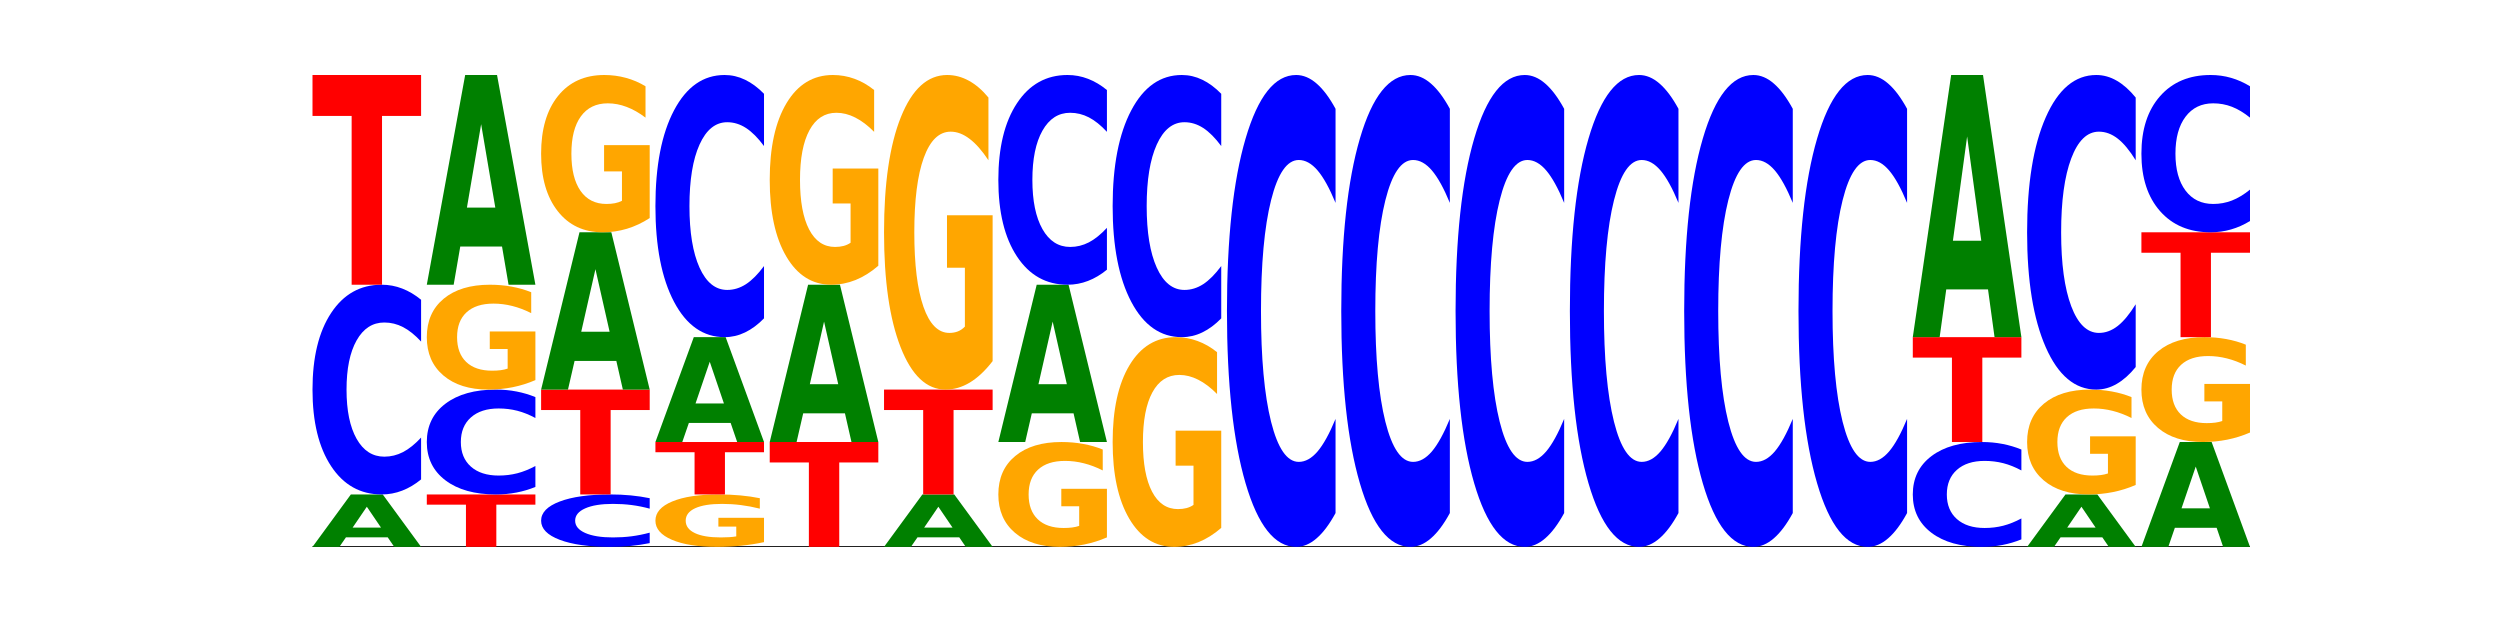 <?xml version="1.0" encoding="utf-8" standalone="no"?>
<!DOCTYPE svg PUBLIC "-//W3C//DTD SVG 1.1//EN"
  "http://www.w3.org/Graphics/SVG/1.1/DTD/svg11.dtd">
<!-- Created with matplotlib (https://matplotlib.org/) -->
<svg height="180pt" version="1.1" viewBox="0 0 720 180" width="720pt" xmlns="http://www.w3.org/2000/svg" xmlns:xlink="http://www.w3.org/1999/xlink">
 <defs>
  <style type="text/css">*{stroke-linecap:butt;stroke-linejoin:round;}</style>
 </defs>
 <g id="figure_1">
  <g id="patch_1">
   <path d="M 0 180 
L 720 180 
L 720 0 
L 0 0 
z
" style="fill:none;"/>
  </g>
  <g id="axes_1">
   <g id="line2d_1">
    <path clip-path="url(#pae1fc7424d)" d="M 90 157.5 
L 648 157.5 
" style="fill:none;stroke:#000000;stroke-linecap:square;stroke-width:0.5;"/>
   </g>
   <g id="patch_2">
    <path clip-path="url(#pae1fc7424d)" d="M 111.664 154.749 
L 99.636 154.749 
L 97.737 157.5 
L 90 157.5 
L 101.049 142.4 
L 110.225 142.4 
L 121.274 157.5 
L 113.544 157.5 
z
M 101.554 151.947 
L 109.726 151.947 
L 105.647 145.94 
z
" style="fill:#008000;"/>
   </g>
   <g id="patch_3">
    <path clip-path="url(#pae1fc7424d)" d="M 121.274 138.071 
Q 118.658 140.217 115.829 141.302 
Q 113.001 142.4 109.92 142.4 
Q 100.732 142.4 95.366 134.265 
Q 90 126.13 90 112.219 
Q 90 98.257 95.366 90.135 
Q 100.732 82 109.92 82 
Q 113.001 82 115.829 83.098 
Q 118.658 84.183 121.274 86.329 
L 121.274 98.37 
Q 118.635 95.525 116.074 94.202 
Q 113.513 92.88 110.684 92.88 
Q 105.61 92.88 102.702 98.033 
Q 99.802 103.173 99.802 112.219 
Q 99.802 121.227 102.702 126.38 
Q 105.61 131.52 110.684 131.52 
Q 113.513 131.52 116.074 130.198 
Q 118.635 128.863 121.274 126.018 
z
" style="fill:#0000ff;"/>
   </g>
   <g id="patch_4">
    <path clip-path="url(#pae1fc7424d)" d="M 90 21.6 
L 121.274 21.6 
L 121.274 33.38 
L 110.023 33.38 
L 110.023 82 
L 101.273 82 
L 101.273 33.38 
L 90 33.38 
z
" style="fill:#ff0000;"/>
   </g>
   <g id="patch_5">
    <path clip-path="url(#pae1fc7424d)" d="M 122.92 142.4 
L 154.195 142.4 
L 154.195 145.345 
L 142.943 145.345 
L 142.943 157.5 
L 134.194 157.5 
L 134.194 145.345 
L 122.92 145.345 
z
" style="fill:#ff0000;"/>
   </g>
   <g id="patch_6">
    <path clip-path="url(#pae1fc7424d)" d="M 154.195 140.235 
Q 151.579 141.308 148.75 141.851 
Q 145.921 142.4 142.84 142.4 
Q 133.652 142.4 128.286 138.333 
Q 122.92 134.265 122.92 127.309 
Q 122.92 120.329 128.286 116.267 
Q 133.652 112.2 142.84 112.2 
Q 145.921 112.2 148.75 112.749 
Q 151.579 113.292 154.195 114.365 
L 154.195 120.385 
Q 151.555 118.962 148.994 118.301 
Q 146.433 117.64 143.604 117.64 
Q 138.53 117.64 135.622 120.216 
Q 132.723 122.787 132.723 127.309 
Q 132.723 131.813 135.622 134.39 
Q 138.53 136.96 143.604 136.96 
Q 146.433 136.96 148.994 136.299 
Q 151.555 135.631 154.195 134.209 
z
" style="fill:#0000ff;"/>
   </g>
   <g id="patch_7">
    <path clip-path="url(#pae1fc7424d)" d="M 154.195 109.468 
Q 151.041 110.834 147.648 111.52 
Q 144.256 112.2 140.639 112.2 
Q 132.467 112.2 127.694 108.133 
Q 122.92 104.065 122.92 97.109 
Q 122.92 90.072 127.778 86.036 
Q 132.642 82 141.102 82 
Q 144.361 82 147.347 82.549 
Q 150.34 83.092 152.989 84.165 
L 152.989 90.185 
Q 150.256 88.806 147.55 88.126 
Q 144.845 87.44 142.125 87.44 
Q 137.093 87.44 134.366 89.948 
Q 131.64 92.449 131.64 97.109 
Q 131.64 101.726 134.268 104.246 
Q 136.896 106.76 141.733 106.76 
Q 143.05 106.76 144.179 106.617 
Q 145.307 106.467 146.204 106.155 
L 146.204 100.503 
L 141.053 100.503 
L 141.053 95.469 
L 154.195 95.469 
z
" style="fill:#ffa600;"/>
   </g>
   <g id="patch_8">
    <path clip-path="url(#pae1fc7424d)" d="M 144.584 70.997 
L 132.557 70.997 
L 130.657 82 
L 122.92 82 
L 133.97 21.6 
L 143.145 21.6 
L 154.195 82 
L 146.464 82 
z
M 134.475 59.787 
L 142.647 59.787 
L 138.567 35.762 
z
" style="fill:#008000;"/>
   </g>
   <g id="patch_9">
    <path clip-path="url(#pae1fc7424d)" d="M 187.115 156.418 
Q 184.499 156.954 181.67 157.226 
Q 178.841 157.5 175.76 157.5 
Q 166.573 157.5 161.207 155.466 
Q 155.841 153.433 155.841 149.955 
Q 155.841 146.464 161.207 144.434 
Q 166.573 142.4 175.76 142.4 
Q 178.841 142.4 181.67 142.674 
Q 184.499 142.946 187.115 143.482 
L 187.115 146.492 
Q 184.475 145.781 181.914 145.451 
Q 179.354 145.12 176.525 145.12 
Q 171.45 145.12 168.543 146.408 
Q 165.643 147.693 165.643 149.955 
Q 165.643 152.207 168.543 153.495 
Q 171.45 154.78 176.525 154.78 
Q 179.354 154.78 181.914 154.449 
Q 184.475 154.116 187.115 153.405 
z
" style="fill:#0000ff;"/>
   </g>
   <g id="patch_10">
    <path clip-path="url(#pae1fc7424d)" d="M 155.841 112.2 
L 187.115 112.2 
L 187.115 118.09 
L 175.864 118.09 
L 175.864 142.4 
L 167.114 142.4 
L 167.114 118.09 
L 155.841 118.09 
z
" style="fill:#ff0000;"/>
   </g>
   <g id="patch_11">
    <path clip-path="url(#pae1fc7424d)" d="M 177.504 103.948 
L 165.477 103.948 
L 163.578 112.2 
L 155.841 112.2 
L 166.89 66.9 
L 176.066 66.9 
L 187.115 112.2 
L 179.384 112.2 
z
M 167.395 95.54 
L 175.567 95.54 
L 171.487 77.521 
z
" style="fill:#008000;"/>
   </g>
   <g id="patch_12">
    <path clip-path="url(#pae1fc7424d)" d="M 187.115 62.801 
Q 183.961 64.851 180.569 65.88 
Q 177.176 66.9 173.56 66.9 
Q 165.387 66.9 160.614 60.799 
Q 155.841 54.698 155.841 44.264 
Q 155.841 33.709 160.698 27.654 
Q 165.562 21.6 174.022 21.6 
Q 177.281 21.6 180.267 22.423 
Q 183.26 23.238 185.909 24.847 
L 185.909 33.877 
Q 183.176 31.809 180.47 30.789 
Q 177.765 29.76 175.045 29.76 
Q 170.013 29.76 167.286 33.522 
Q 164.56 37.274 164.56 44.264 
Q 164.56 51.189 167.188 54.969 
Q 169.817 58.74 174.653 58.74 
Q 175.971 58.74 177.099 58.525 
Q 178.228 58.3 179.125 57.833 
L 179.125 49.355 
L 173.973 49.355 
L 173.973 41.803 
L 187.115 41.803 
z
" style="fill:#ffa600;"/>
   </g>
   <g id="patch_13">
    <path clip-path="url(#pae1fc7424d)" d="M 220.035 156.134 
Q 216.881 156.817 213.489 157.16 
Q 210.097 157.5 206.48 157.5 
Q 198.307 157.5 193.534 155.466 
Q 188.761 153.433 188.761 149.955 
Q 188.761 146.436 193.618 144.418 
Q 198.483 142.4 206.943 142.4 
Q 210.202 142.4 213.188 142.674 
Q 216.18 142.946 218.83 143.482 
L 218.83 146.492 
Q 216.096 145.803 213.391 145.463 
Q 210.685 145.12 207.966 145.12 
Q 202.933 145.12 200.207 146.374 
Q 197.48 147.625 197.48 149.955 
Q 197.48 152.263 200.109 153.523 
Q 202.737 154.78 207.573 154.78 
Q 208.891 154.78 210.019 154.708 
Q 211.148 154.633 212.045 154.478 
L 212.045 151.652 
L 206.893 151.652 
L 206.893 149.134 
L 220.035 149.134 
z
" style="fill:#ffa600;"/>
   </g>
   <g id="patch_14">
    <path clip-path="url(#pae1fc7424d)" d="M 188.761 127.3 
L 220.035 127.3 
L 220.035 130.245 
L 208.784 130.245 
L 208.784 142.4 
L 200.034 142.4 
L 200.034 130.245 
L 188.761 130.245 
z
" style="fill:#ff0000;"/>
   </g>
   <g id="patch_15">
    <path clip-path="url(#pae1fc7424d)" d="M 210.425 121.799 
L 198.397 121.799 
L 196.498 127.3 
L 188.761 127.3 
L 199.81 97.1 
L 208.986 97.1 
L 220.035 127.3 
L 212.305 127.3 
z
M 200.315 116.193 
L 208.487 116.193 
L 204.408 104.181 
z
" style="fill:#008000;"/>
   </g>
   <g id="patch_16">
    <path clip-path="url(#pae1fc7424d)" d="M 220.035 91.688 
Q 217.419 94.371 214.591 95.728 
Q 211.762 97.1 208.681 97.1 
Q 199.493 97.1 194.127 86.931 
Q 188.761 76.763 188.761 59.373 
Q 188.761 41.922 194.127 31.769 
Q 199.493 21.6 208.681 21.6 
Q 211.762 21.6 214.591 22.972 
Q 217.419 24.329 220.035 27.012 
L 220.035 42.062 
Q 217.396 38.506 214.835 36.853 
Q 212.274 35.2 209.445 35.2 
Q 204.371 35.2 201.463 41.641 
Q 198.563 48.066 198.563 59.373 
Q 198.563 70.634 201.463 77.075 
Q 204.371 83.5 209.445 83.5 
Q 212.274 83.5 214.835 81.847 
Q 217.396 80.178 220.035 76.623 
z
" style="fill:#0000ff;"/>
   </g>
   <g id="patch_17">
    <path clip-path="url(#pae1fc7424d)" d="M 221.681 127.3 
L 252.956 127.3 
L 252.956 133.19 
L 241.704 133.19 
L 241.704 157.5 
L 232.955 157.5 
L 232.955 133.19 
L 221.681 133.19 
z
" style="fill:#ff0000;"/>
   </g>
   <g id="patch_18">
    <path clip-path="url(#pae1fc7424d)" d="M 243.345 119.048 
L 231.318 119.048 
L 229.418 127.3 
L 221.681 127.3 
L 232.731 82 
L 241.906 82 
L 252.956 127.3 
L 245.225 127.3 
z
M 233.236 110.64 
L 241.408 110.64 
L 237.328 92.621 
z
" style="fill:#008000;"/>
   </g>
   <g id="patch_19">
    <path clip-path="url(#pae1fc7424d)" d="M 252.956 76.535 
Q 249.802 79.268 246.409 80.64 
Q 243.017 82 239.4 82 
Q 231.228 82 226.455 73.865 
Q 221.681 65.73 221.681 51.819 
Q 221.681 37.745 226.539 29.672 
Q 231.403 21.6 239.863 21.6 
Q 243.122 21.6 246.108 22.698 
Q 249.101 23.783 251.75 25.929 
L 251.75 37.97 
Q 249.017 35.212 246.311 33.852 
Q 243.606 32.48 240.886 32.48 
Q 235.854 32.48 233.127 37.495 
Q 230.401 42.499 230.401 51.819 
Q 230.401 61.052 233.029 66.092 
Q 235.657 71.12 240.494 71.12 
Q 241.811 71.12 242.94 70.833 
Q 244.068 70.534 244.965 69.91 
L 244.965 58.606 
L 239.814 58.606 
L 239.814 48.537 
L 252.956 48.537 
z
" style="fill:#ffa600;"/>
   </g>
   <g id="patch_20">
    <path clip-path="url(#pae1fc7424d)" d="M 276.266 154.749 
L 264.238 154.749 
L 262.339 157.5 
L 254.602 157.5 
L 265.651 142.4 
L 274.827 142.4 
L 285.876 157.5 
L 278.145 157.5 
z
M 266.156 151.947 
L 274.328 151.947 
L 270.249 145.94 
z
" style="fill:#008000;"/>
   </g>
   <g id="patch_21">
    <path clip-path="url(#pae1fc7424d)" d="M 254.602 112.2 
L 285.876 112.2 
L 285.876 118.09 
L 274.625 118.09 
L 274.625 142.4 
L 265.875 142.4 
L 265.875 118.09 
L 254.602 118.09 
z
" style="fill:#ff0000;"/>
   </g>
   <g id="patch_22">
    <path clip-path="url(#pae1fc7424d)" d="M 285.876 104.003 
Q 282.722 108.101 279.33 110.16 
Q 275.937 112.2 272.321 112.2 
Q 264.148 112.2 259.375 99.998 
Q 254.602 87.795 254.602 66.928 
Q 254.602 45.817 259.459 33.709 
Q 264.323 21.6 272.783 21.6 
Q 276.042 21.6 279.028 23.247 
Q 282.021 24.875 284.671 28.094 
L 284.671 46.154 
Q 281.937 42.018 279.232 39.978 
Q 276.526 37.92 273.807 37.92 
Q 268.774 37.92 266.048 45.443 
Q 263.321 52.948 263.321 66.928 
Q 263.321 80.777 265.949 88.338 
Q 268.578 95.88 273.414 95.88 
Q 274.732 95.88 275.86 95.45 
Q 276.989 95.001 277.886 94.065 
L 277.886 77.109 
L 272.734 77.109 
L 272.734 62.006 
L 285.876 62.006 
z
" style="fill:#ffa600;"/>
   </g>
   <g id="patch_23">
    <path clip-path="url(#pae1fc7424d)" d="M 318.796 154.768 
Q 315.642 156.134 312.25 156.82 
Q 308.858 157.5 305.241 157.5 
Q 297.068 157.5 292.295 153.433 
Q 287.522 149.365 287.522 142.409 
Q 287.522 135.372 292.379 131.336 
Q 297.244 127.3 305.704 127.3 
Q 308.963 127.3 311.949 127.849 
Q 314.941 128.392 317.591 129.465 
L 317.591 135.485 
Q 314.857 134.106 312.152 133.426 
Q 309.446 132.74 306.727 132.74 
Q 301.694 132.74 298.968 135.248 
Q 296.241 137.749 296.241 142.409 
Q 296.241 147.026 298.87 149.546 
Q 301.498 152.06 306.334 152.06 
Q 307.652 152.06 308.781 151.917 
Q 309.909 151.767 310.806 151.455 
L 310.806 145.803 
L 305.655 145.803 
L 305.655 140.769 
L 318.796 140.769 
z
" style="fill:#ffa600;"/>
   </g>
   <g id="patch_24">
    <path clip-path="url(#pae1fc7424d)" d="M 309.186 119.048 
L 297.158 119.048 
L 295.259 127.3 
L 287.522 127.3 
L 298.571 82 
L 307.747 82 
L 318.796 127.3 
L 311.066 127.3 
z
M 299.077 110.64 
L 307.248 110.64 
L 303.169 92.621 
z
" style="fill:#008000;"/>
   </g>
   <g id="patch_25">
    <path clip-path="url(#pae1fc7424d)" d="M 318.796 77.671 
Q 316.18 79.817 313.352 80.902 
Q 310.523 82 307.442 82 
Q 298.254 82 292.888 73.865 
Q 287.522 65.73 287.522 51.819 
Q 287.522 37.857 292.888 29.735 
Q 298.254 21.6 307.442 21.6 
Q 310.523 21.6 313.352 22.698 
Q 316.18 23.783 318.796 25.929 
L 318.796 37.97 
Q 316.157 35.125 313.596 33.802 
Q 311.035 32.48 308.206 32.48 
Q 303.132 32.48 300.224 37.633 
Q 297.324 42.773 297.324 51.819 
Q 297.324 60.827 300.224 65.98 
Q 303.132 71.12 308.206 71.12 
Q 311.035 71.12 313.596 69.798 
Q 316.157 68.463 318.796 65.618 
z
" style="fill:#0000ff;"/>
   </g>
   <g id="patch_26">
    <path clip-path="url(#pae1fc7424d)" d="M 351.717 152.035 
Q 348.563 154.768 345.17 156.14 
Q 341.778 157.5 338.161 157.5 
Q 329.989 157.5 325.216 149.365 
Q 320.442 141.23 320.442 127.319 
Q 320.442 113.245 325.3 105.172 
Q 330.164 97.1 338.624 97.1 
Q 341.883 97.1 344.869 98.198 
Q 347.862 99.283 350.511 101.429 
L 350.511 113.47 
Q 347.778 110.712 345.072 109.352 
Q 342.367 107.98 339.647 107.98 
Q 334.615 107.98 331.888 112.995 
Q 329.162 117.999 329.162 127.319 
Q 329.162 136.552 331.79 141.592 
Q 334.419 146.62 339.255 146.62 
Q 340.572 146.62 341.701 146.333 
Q 342.829 146.034 343.727 145.41 
L 343.727 134.106 
L 338.575 134.106 
L 338.575 124.037 
L 351.717 124.037 
z
" style="fill:#ffa600;"/>
   </g>
   <g id="patch_27">
    <path clip-path="url(#pae1fc7424d)" d="M 351.717 91.688 
Q 349.101 94.371 346.272 95.728 
Q 343.443 97.1 340.362 97.1 
Q 331.175 97.1 325.809 86.931 
Q 320.442 76.763 320.442 59.373 
Q 320.442 41.922 325.809 31.769 
Q 331.175 21.6 340.362 21.6 
Q 343.443 21.6 346.272 22.972 
Q 349.101 24.329 351.717 27.012 
L 351.717 42.062 
Q 349.077 38.506 346.516 36.853 
Q 343.955 35.2 341.127 35.2 
Q 336.052 35.2 333.144 41.641 
Q 330.245 48.066 330.245 59.373 
Q 330.245 70.634 333.144 77.075 
Q 336.052 83.5 341.127 83.5 
Q 343.955 83.5 346.516 81.847 
Q 349.077 80.178 351.717 76.623 
z
" style="fill:#0000ff;"/>
   </g>
   <g id="patch_28">
    <path clip-path="url(#pae1fc7424d)" d="M 384.637 147.759 
Q 382.021 152.587 379.192 155.03 
Q 376.364 157.5 373.283 157.5 
Q 364.095 157.5 358.729 139.197 
Q 353.363 120.893 353.363 89.592 
Q 353.363 58.179 358.729 39.903 
Q 364.095 21.6 373.283 21.6 
Q 376.364 21.6 379.192 24.07 
Q 382.021 26.513 384.637 31.341 
L 384.637 58.431 
Q 381.997 52.031 379.437 49.055 
Q 376.876 46.079 374.047 46.079 
Q 368.972 46.079 366.065 57.673 
Q 363.165 69.239 363.165 89.592 
Q 363.165 109.861 366.065 121.455 
Q 368.972 133.021 374.047 133.021 
Q 376.876 133.021 379.437 130.045 
Q 381.997 127.041 384.637 120.641 
z
" style="fill:#0000ff;"/>
   </g>
   <g id="patch_29">
    <path clip-path="url(#pae1fc7424d)" d="M 417.558 147.759 
Q 414.941 152.587 412.113 155.03 
Q 409.284 157.5 406.203 157.5 
Q 397.015 157.5 391.649 139.197 
Q 386.283 120.893 386.283 89.592 
Q 386.283 58.179 391.649 39.903 
Q 397.015 21.6 406.203 21.6 
Q 409.284 21.6 412.113 24.07 
Q 414.941 26.513 417.558 31.341 
L 417.558 58.431 
Q 414.918 52.031 412.357 49.055 
Q 409.796 46.079 406.967 46.079 
Q 401.893 46.079 398.985 57.673 
Q 396.085 69.239 396.085 89.592 
Q 396.085 109.861 398.985 121.455 
Q 401.893 133.021 406.967 133.021 
Q 409.796 133.021 412.357 130.045 
Q 414.918 127.041 417.558 120.641 
z
" style="fill:#0000ff;"/>
   </g>
   <g id="patch_30">
    <path clip-path="url(#pae1fc7424d)" d="M 450.478 147.759 
Q 447.862 152.587 445.033 155.03 
Q 442.204 157.5 439.123 157.5 
Q 429.936 157.5 424.57 139.197 
Q 419.204 120.893 419.204 89.592 
Q 419.204 58.179 424.57 39.903 
Q 429.936 21.6 439.123 21.6 
Q 442.204 21.6 445.033 24.07 
Q 447.862 26.513 450.478 31.341 
L 450.478 58.431 
Q 447.838 52.031 445.277 49.055 
Q 442.716 46.079 439.888 46.079 
Q 434.813 46.079 431.906 57.673 
Q 429.006 69.239 429.006 89.592 
Q 429.006 109.861 431.906 121.455 
Q 434.813 133.021 439.888 133.021 
Q 442.716 133.021 445.277 130.045 
Q 447.838 127.041 450.478 120.641 
z
" style="fill:#0000ff;"/>
   </g>
   <g id="patch_31">
    <path clip-path="url(#pae1fc7424d)" d="M 483.398 147.759 
Q 480.782 152.587 477.953 155.03 
Q 475.125 157.5 472.044 157.5 
Q 462.856 157.5 457.49 139.197 
Q 452.124 120.893 452.124 89.592 
Q 452.124 58.179 457.49 39.903 
Q 462.856 21.6 472.044 21.6 
Q 475.125 21.6 477.953 24.07 
Q 480.782 26.513 483.398 31.341 
L 483.398 58.431 
Q 480.759 52.031 478.198 49.055 
Q 475.637 46.079 472.808 46.079 
Q 467.733 46.079 464.826 57.673 
Q 461.926 69.239 461.926 89.592 
Q 461.926 109.861 464.826 121.455 
Q 467.733 133.021 472.808 133.021 
Q 475.637 133.021 478.198 130.045 
Q 480.759 127.041 483.398 120.641 
z
" style="fill:#0000ff;"/>
   </g>
   <g id="patch_32">
    <path clip-path="url(#pae1fc7424d)" d="M 516.319 147.759 
Q 513.703 152.587 510.874 155.03 
Q 508.045 157.5 504.964 157.5 
Q 495.776 157.5 490.41 139.197 
Q 485.044 120.893 485.044 89.592 
Q 485.044 58.179 490.41 39.903 
Q 495.776 21.6 504.964 21.6 
Q 508.045 21.6 510.874 24.07 
Q 513.703 26.513 516.319 31.341 
L 516.319 58.431 
Q 513.679 52.031 511.118 49.055 
Q 508.557 46.079 505.728 46.079 
Q 500.654 46.079 497.746 57.673 
Q 494.847 69.239 494.847 89.592 
Q 494.847 109.861 497.746 121.455 
Q 500.654 133.021 505.728 133.021 
Q 508.557 133.021 511.118 130.045 
Q 513.679 127.041 516.319 120.641 
z
" style="fill:#0000ff;"/>
   </g>
   <g id="patch_33">
    <path clip-path="url(#pae1fc7424d)" d="M 549.239 147.759 
Q 546.623 152.587 543.794 155.03 
Q 540.965 157.5 537.884 157.5 
Q 528.697 157.5 523.331 139.197 
Q 517.965 120.893 517.965 89.592 
Q 517.965 58.179 523.331 39.903 
Q 528.697 21.6 537.884 21.6 
Q 540.965 21.6 543.794 24.07 
Q 546.623 26.513 549.239 31.341 
L 549.239 58.431 
Q 546.599 52.031 544.038 49.055 
Q 541.477 46.079 538.649 46.079 
Q 533.574 46.079 530.667 57.673 
Q 527.767 69.239 527.767 89.592 
Q 527.767 109.861 530.667 121.455 
Q 533.574 133.021 538.649 133.021 
Q 541.477 133.021 544.038 130.045 
Q 546.599 127.041 549.239 120.641 
z
" style="fill:#0000ff;"/>
   </g>
   <g id="patch_34">
    <path clip-path="url(#pae1fc7424d)" d="M 582.159 155.335 
Q 579.543 156.408 576.714 156.951 
Q 573.886 157.5 570.805 157.5 
Q 561.617 157.5 556.251 153.433 
Q 550.885 149.365 550.885 142.409 
Q 550.885 135.429 556.251 131.367 
Q 561.617 127.3 570.805 127.3 
Q 573.886 127.3 576.714 127.849 
Q 579.543 128.392 582.159 129.465 
L 582.159 135.485 
Q 579.52 134.062 576.959 133.401 
Q 574.398 132.74 571.569 132.74 
Q 566.495 132.74 563.587 135.316 
Q 560.687 137.887 560.687 142.409 
Q 560.687 146.913 563.587 149.49 
Q 566.495 152.06 571.569 152.06 
Q 574.398 152.06 576.959 151.399 
Q 579.52 150.731 582.159 149.309 
z
" style="fill:#0000ff;"/>
   </g>
   <g id="patch_35">
    <path clip-path="url(#pae1fc7424d)" d="M 550.885 97.1 
L 582.159 97.1 
L 582.159 102.99 
L 570.908 102.99 
L 570.908 127.3 
L 562.158 127.3 
L 562.158 102.99 
L 550.885 102.99 
z
" style="fill:#ff0000;"/>
   </g>
   <g id="patch_36">
    <path clip-path="url(#pae1fc7424d)" d="M 572.549 83.346 
L 560.521 83.346 
L 558.622 97.1 
L 550.885 97.1 
L 561.934 21.6 
L 571.11 21.6 
L 582.159 97.1 
L 574.429 97.1 
z
M 562.439 69.334 
L 570.611 69.334 
L 566.532 39.302 
z
" style="fill:#008000;"/>
   </g>
   <g id="patch_37">
    <path clip-path="url(#pae1fc7424d)" d="M 605.469 154.749 
L 593.441 154.749 
L 591.542 157.5 
L 583.805 157.5 
L 594.855 142.4 
L 604.03 142.4 
L 615.08 157.5 
L 607.349 157.5 
z
M 595.36 151.947 
L 603.532 151.947 
L 599.452 145.94 
z
" style="fill:#008000;"/>
   </g>
   <g id="patch_38">
    <path clip-path="url(#pae1fc7424d)" d="M 615.08 139.668 
Q 611.926 141.034 608.533 141.72 
Q 605.141 142.4 601.524 142.4 
Q 593.352 142.4 588.578 138.333 
Q 583.805 134.265 583.805 127.309 
Q 583.805 120.272 588.663 116.236 
Q 593.527 112.2 601.987 112.2 
Q 605.246 112.2 608.232 112.749 
Q 611.225 113.292 613.874 114.365 
L 613.874 120.385 
Q 611.141 119.006 608.435 118.326 
Q 605.73 117.64 603.01 117.64 
Q 597.978 117.64 595.251 120.148 
Q 592.525 122.649 592.525 127.309 
Q 592.525 131.926 595.153 134.446 
Q 597.781 136.96 602.618 136.96 
Q 603.935 136.96 605.064 136.817 
Q 606.192 136.667 607.089 136.355 
L 607.089 130.703 
L 601.938 130.703 
L 601.938 125.669 
L 615.08 125.669 
z
" style="fill:#ffa600;"/>
   </g>
   <g id="patch_39">
    <path clip-path="url(#pae1fc7424d)" d="M 615.08 105.706 
Q 612.464 108.925 609.635 110.553 
Q 606.806 112.2 603.725 112.2 
Q 594.537 112.2 589.171 99.998 
Q 583.805 87.795 583.805 66.928 
Q 583.805 45.986 589.171 33.802 
Q 594.537 21.6 603.725 21.6 
Q 606.806 21.6 609.635 23.247 
Q 612.464 24.875 615.08 28.094 
L 615.08 46.154 
Q 612.44 41.887 609.879 39.903 
Q 607.318 37.92 604.489 37.92 
Q 599.415 37.92 596.507 45.649 
Q 593.608 53.36 593.608 66.928 
Q 593.608 80.44 596.507 88.17 
Q 599.415 95.88 604.489 95.88 
Q 607.318 95.88 609.879 93.897 
Q 612.44 91.894 615.08 87.627 
z
" style="fill:#0000ff;"/>
   </g>
   <g id="patch_40">
    <path clip-path="url(#pae1fc7424d)" d="M 638.389 151.999 
L 626.362 151.999 
L 624.463 157.5 
L 616.726 157.5 
L 627.775 127.3 
L 636.951 127.3 
L 648 157.5 
L 640.269 157.5 
z
M 628.28 146.393 
L 636.452 146.393 
L 632.372 134.381 
z
" style="fill:#008000;"/>
   </g>
   <g id="patch_41">
    <path clip-path="url(#pae1fc7424d)" d="M 648 124.568 
Q 644.846 125.934 641.454 126.62 
Q 638.061 127.3 634.445 127.3 
Q 626.272 127.3 621.499 123.233 
Q 616.726 119.165 616.726 112.209 
Q 616.726 105.172 621.583 101.136 
Q 626.447 97.1 634.907 97.1 
Q 638.166 97.1 641.152 97.649 
Q 644.145 98.192 646.794 99.265 
L 646.794 105.285 
Q 644.061 103.906 641.355 103.226 
Q 638.65 102.54 635.93 102.54 
Q 630.898 102.54 628.171 105.048 
Q 625.445 107.549 625.445 112.209 
Q 625.445 116.826 628.073 119.346 
Q 630.702 121.86 635.538 121.86 
Q 636.856 121.86 637.984 121.717 
Q 639.113 121.567 640.01 121.255 
L 640.01 115.603 
L 634.858 115.603 
L 634.858 110.569 
L 648 110.569 
z
" style="fill:#ffa600;"/>
   </g>
   <g id="patch_42">
    <path clip-path="url(#pae1fc7424d)" d="M 616.726 66.9 
L 648 66.9 
L 648 72.79 
L 636.749 72.79 
L 636.749 97.1 
L 627.999 97.1 
L 627.999 72.79 
L 616.726 72.79 
z
" style="fill:#ff0000;"/>
   </g>
   <g id="patch_43">
    <path clip-path="url(#pae1fc7424d)" d="M 648 63.653 
Q 645.384 65.262 642.555 66.077 
Q 639.726 66.9 636.645 66.9 
Q 627.458 66.9 622.092 60.799 
Q 616.726 54.698 616.726 44.264 
Q 616.726 33.793 622.092 27.701 
Q 627.458 21.6 636.645 21.6 
Q 639.726 21.6 642.555 22.423 
Q 645.384 23.238 648 24.847 
L 648 33.877 
Q 645.36 31.744 642.799 30.752 
Q 640.239 29.76 637.41 29.76 
Q 632.335 29.76 629.428 33.624 
Q 626.528 37.48 626.528 44.264 
Q 626.528 51.02 629.428 54.885 
Q 632.335 58.74 637.41 58.74 
Q 640.239 58.74 642.799 57.748 
Q 645.36 56.747 648 54.614 
z
" style="fill:#0000ff;"/>
   </g>
  </g>
 </g>
 <defs>
  <clipPath id="pae1fc7424d">
   <rect height="135.9" width="558" x="90" y="21.6"/>
  </clipPath>
 </defs>
</svg>
